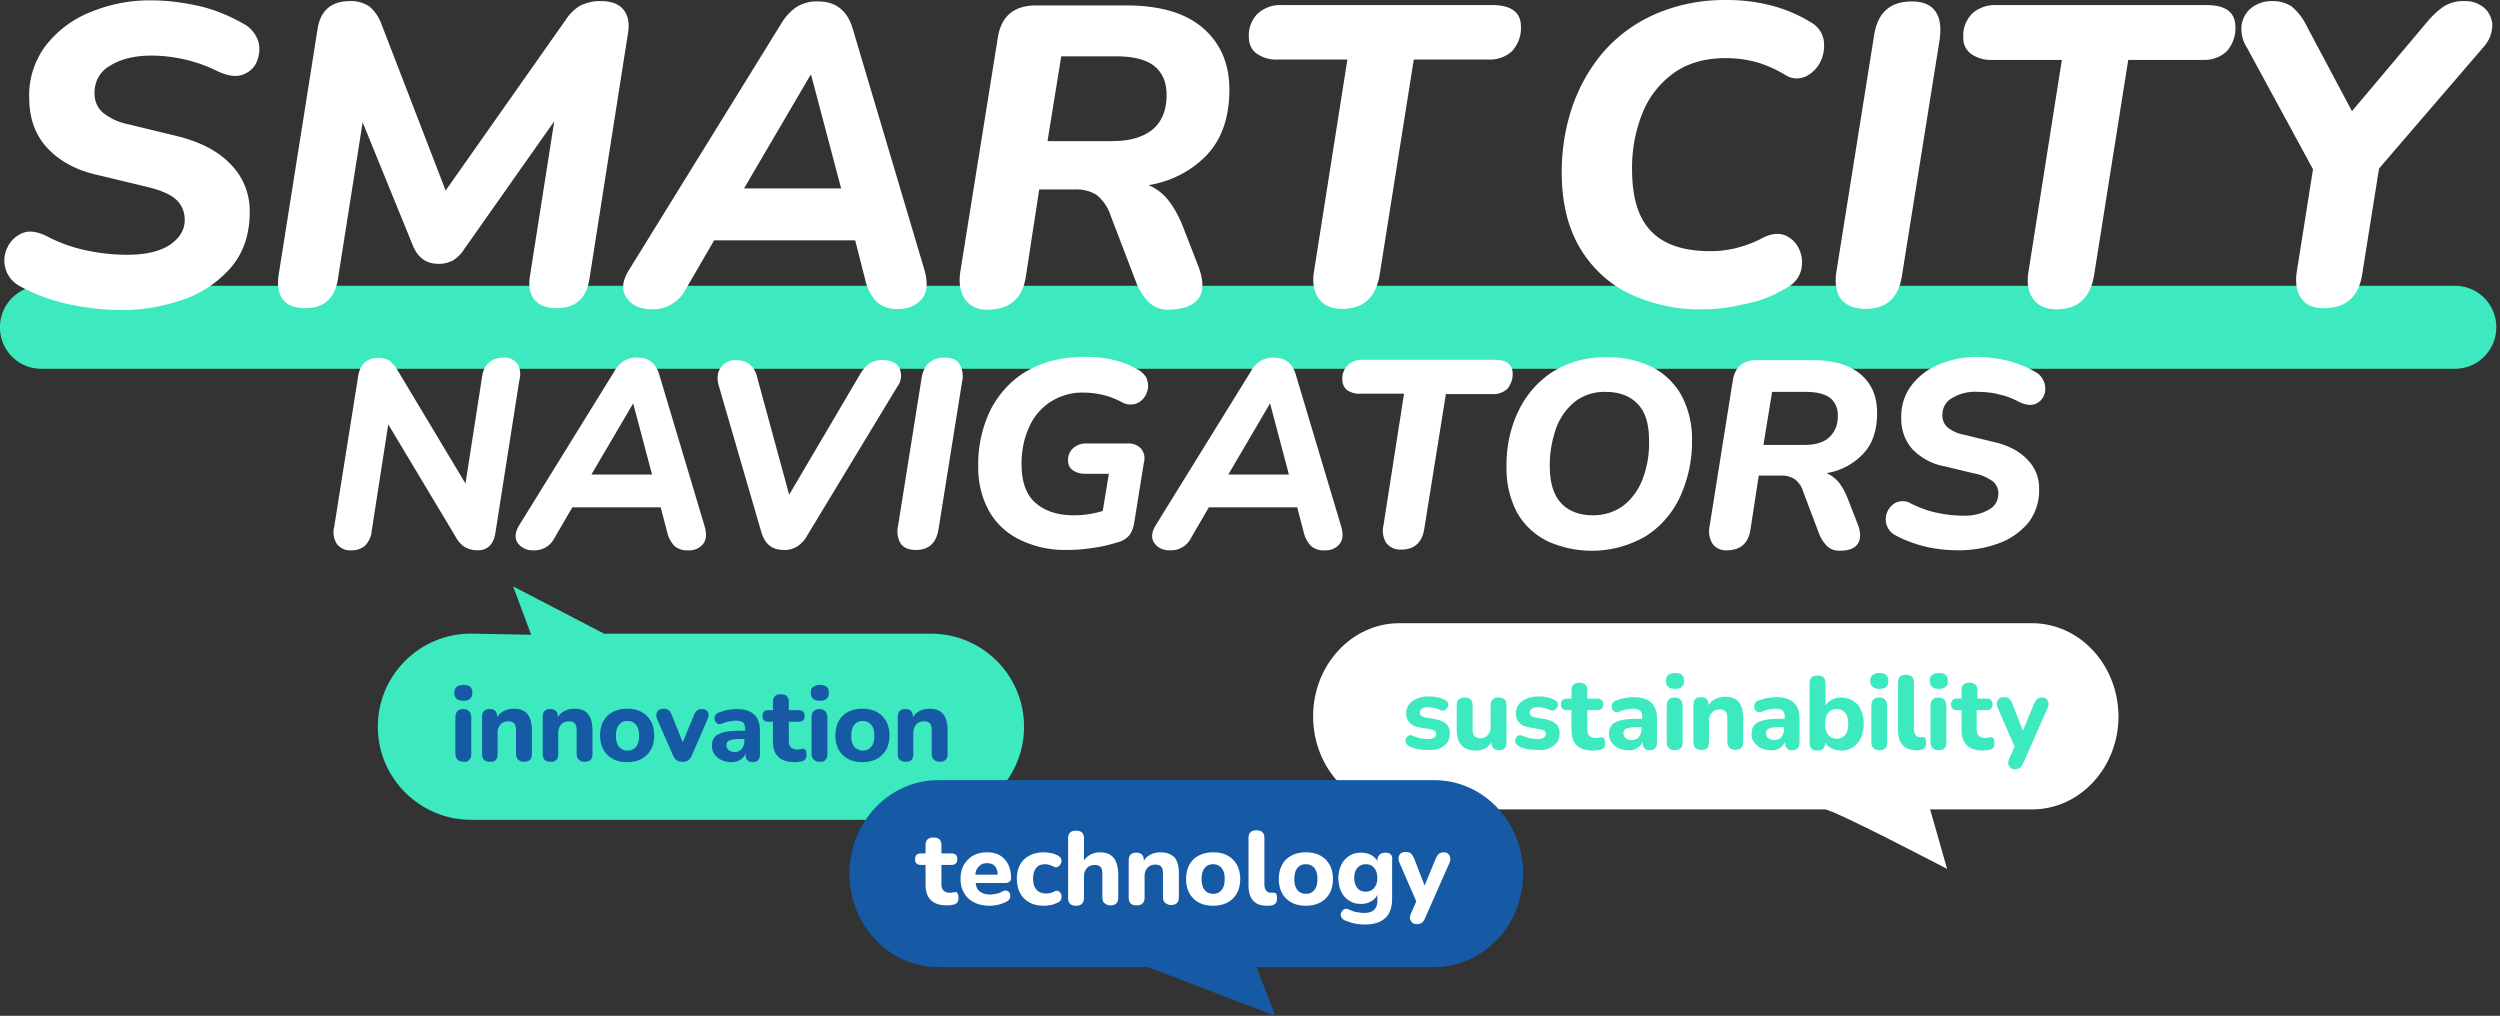 <svg viewBox="0 0 475 193" xmlns="http://www.w3.org/2000/svg">
    <rect x="0" y="0" width="475" height="193" fill="#333333" stroke="none"/>
    <g fill="none" fill-rule="evenodd">
        <path d="M466.413 70.072H7.884A7.842 7.842 0 0 1 0 62.188a7.842 7.842 0 0 1 7.884-7.885h458.529a7.842 7.842 0 0 1 7.884 7.885c0 4.388-3.565 7.884-7.884 7.884z" fill="#3DEABF"/>
        <path d="M386.06 118.407H265.876c-9.05 0-16.386 7.953-16.386 17.688 0 9.804 7.336 17.689 16.386 17.689h80.832c1.646 0 23.242 11.312 23.242 11.312l-3.222-11.312h19.402c9.05 0 16.386-7.953 16.386-17.689-.069-9.804-7.404-17.688-16.454-17.688z" fill="#FFF"/>
        <path d="M89.54 155.772h87.344c9.805 0 17.689-7.953 17.689-17.688 0-9.805-7.953-17.689-17.689-17.689H114.77l-17.277-8.981 3.428 9.187-11.45-.206c-9.803 0-17.688 7.953-17.688 17.689 0 9.735 7.953 17.688 17.757 17.688z" fill="#3DEABF" fill-rule="nonzero"/>
        <path d="M272.526 148.23h-94.27c-9.324 0-16.866 7.953-16.866 17.757 0 9.804 7.542 17.757 16.866 17.757h39.833L242.291 193l-3.566-9.256h33.8c9.325 0 16.866-7.953 16.866-17.757 0-9.804-7.541-17.757-16.865-17.757z" fill="#165AA6"/>
        <path d="M181.547 169.484c-.138 0-.275.069-.48.069-.206.068-.343.068-.549.068-.548 0-.96-.137-1.234-.411-.274-.275-.411-.686-.411-1.234v-3.634h1.85c.755 0 1.166-.343 1.166-1.097s-.411-1.097-1.165-1.097h-1.851v-1.508c0-1.029-.48-1.509-1.509-1.509-1.028 0-1.508.48-1.508 1.509v1.508h-.823c-.754 0-1.165.343-1.165 1.097s.411 1.097 1.165 1.097h.823v3.702c0 2.674 1.371 3.977 4.114 3.977.205 0 .48 0 .754-.069.274-.068.548-.068.685-.137.275-.137.48-.274.549-.48.137-.206.137-.48.137-.823 0-.411-.069-.685-.206-.822 0-.137-.205-.206-.342-.206zm10.558-2.605c0-1.509-.412-2.743-1.234-3.634-.823-.891-1.92-1.303-3.36-1.303-.96 0-1.85.206-2.605.617-.754.412-1.303 1.029-1.783 1.783-.41.754-.617 1.645-.617 2.674 0 1.028.206 1.92.686 2.674.411.754 1.097 1.37 1.92 1.782.822.412 1.782.617 2.948.617.548 0 1.028-.068 1.645-.205a7.717 7.717 0 0 0 1.508-.549c.343-.206.549-.411.686-.686a1.671 1.671 0 0 0 0-.822.744.744 0 0 0-.548-.549c-.275-.137-.617-.068-.96.137a3.376 3.376 0 0 1-1.166.412c-.411.068-.754.137-1.097.137-.822 0-1.44-.206-1.92-.549-.48-.342-.754-.89-.822-1.645h5.827c.549-.137.892-.343.892-.891zm-6.788-.754c.069-.686.343-1.235.755-1.577.41-.412.89-.549 1.508-.549 1.234 0 1.92.754 1.988 2.194h-4.25v-.068zm13.232-1.92c.48 0 1.029.137 1.577.411.343.206.617.206.892.069.274-.137.41-.343.548-.617.137-.275.137-.549.069-.823-.069-.274-.275-.48-.617-.686-.412-.205-.892-.41-1.372-.48-.48-.068-.89-.137-1.302-.137-1.029 0-1.989.206-2.743.617-.754.412-1.37.96-1.782 1.714-.412.755-.617 1.646-.617 2.674 0 1.029.205 1.92.617 2.743a4.46 4.46 0 0 0 1.782 1.782c.754.412 1.714.617 2.743.617.411 0 .822-.068 1.302-.137.48-.068.892-.274 1.372-.48.342-.137.548-.411.617-.685a1.671 1.671 0 0 0 0-.823c-.069-.274-.275-.48-.48-.617-.275-.137-.549-.137-.892.068-.274.138-.548.275-.822.275-.275.068-.549.068-.754.068-.755 0-1.372-.274-1.783-.754-.411-.48-.617-1.165-.617-2.057 0-.891.206-1.577.617-2.057.274-.41.891-.685 1.645-.685zm10.49-2.263c-.686 0-1.234.137-1.782.412-.549.274-.96.617-1.303 1.165v-4.182c0-1.028-.48-1.508-1.508-1.508-1.029 0-1.509.48-1.509 1.508v11.244c0 1.028.48 1.508 1.509 1.508.96 0 1.508-.48 1.508-1.508v-4.045c0-.686.206-1.166.548-1.577.343-.411.892-.617 1.509-.617.48 0 .89.137 1.097.411.274.275.342.754.342 1.44v4.32c0 .48.138.89.412 1.096.274.206.617.412 1.097.412 1.028 0 1.508-.48 1.508-1.509v-4.456c-.069-2.742-1.165-4.114-3.428-4.114zm11.45 0c-.686 0-1.303.137-1.852.412-.548.274-1.028.685-1.302 1.234v-.069c0-1.028-.48-1.508-1.44-1.508s-1.44.48-1.44 1.508v6.993c0 1.029.48 1.509 1.509 1.509.96 0 1.508-.48 1.508-1.509v-4.045c0-.685.206-1.165.548-1.577.343-.41.892-.617 1.509-.617.48 0 .891.138 1.097.412.274.274.342.754.342 1.44v4.319c0 .48.138.891.412 1.097.274.205.617.411 1.097.411 1.028 0 1.508-.48 1.508-1.508v-4.457c0-1.37-.274-2.4-.823-3.085-.685-.617-1.508-.96-2.673-.96zm12.752.617c-.754-.41-1.646-.617-2.743-.617-1.028 0-1.92.206-2.742.617-.754.412-1.371.96-1.783 1.783-.411.754-.617 1.645-.617 2.674 0 1.028.206 1.92.617 2.674a4.46 4.46 0 0 0 1.783 1.782c.754.412 1.645.617 2.742.617 1.029 0 1.92-.205 2.743-.617a4.46 4.46 0 0 0 1.782-1.782c.412-.755.617-1.646.617-2.674 0-1.029-.205-1.92-.617-2.674a4.46 4.46 0 0 0-1.782-1.783zm-1.166 6.582c-.411.48-.891.686-1.577.686-.617 0-1.165-.206-1.577-.686-.41-.48-.617-1.165-.617-2.125s.206-1.646.617-2.126c.412-.48.892-.685 1.577-.685.617 0 1.166.206 1.577.685.412.48.617 1.166.617 2.126s-.205 1.645-.617 2.125zm9.941.48h-.548c-.411 0-.686-.137-.891-.411-.206-.275-.343-.686-.343-1.166v-8.775c0-1.029-.48-1.509-1.509-1.509-1.028 0-1.508.48-1.508 1.509v8.912c0 2.606 1.166 3.908 3.497 3.908h.48c.137 0 .342-.068.48-.068.617-.137.96-.549.96-1.303 0-.48-.07-.754-.138-.891a.622.622 0 0 0-.48-.206zm8.845-7.062c-.755-.41-1.646-.617-2.743-.617-1.028 0-1.92.206-2.742.617-.754.412-1.371.96-1.783 1.783-.411.754-.617 1.645-.617 2.674 0 1.028.206 1.92.617 2.674a4.46 4.46 0 0 0 1.783 1.782c.754.412 1.645.617 2.742.617 1.029 0 1.92-.205 2.743-.617a4.46 4.46 0 0 0 1.782-1.782c.411-.755.617-1.646.617-2.674 0-1.029-.206-1.92-.617-2.674a4.46 4.46 0 0 0-1.782-1.783zm-1.166 6.582c-.411.48-.891.686-1.577.686-.617 0-1.165-.206-1.577-.686-.411-.48-.617-1.165-.617-2.125s.206-1.646.617-2.126c.412-.48.892-.685 1.577-.685.617 0 1.166.206 1.577.685.411.48.617 1.166.617 2.126s-.206 1.645-.617 2.125zm13.506-7.13c-.48 0-.822.137-1.097.411-.274.275-.411.617-.411 1.097v.069a2.905 2.905 0 0 0-1.234-1.166c-.549-.274-1.166-.411-1.851-.411-.891 0-1.646.206-2.263.617-.617.411-1.165.96-1.508 1.714a5.995 5.995 0 0 0-.548 2.537c0 .96.205 1.85.548 2.536.343.755.891 1.303 1.508 1.714.617.412 1.372.617 2.263.617.685 0 1.302-.137 1.851-.48a2.69 2.69 0 0 0 1.234-1.234v1.097c0 1.577-.823 2.331-2.537 2.331-.342 0-.754-.068-1.302-.137-.48-.068-1.029-.274-1.646-.548a.874.874 0 0 0-.822 0c-.275.137-.412.343-.549.617a.874.874 0 0 0 0 .823c.137.274.343.548.754.685.549.206 1.097.412 1.714.549a9.5 9.5 0 0 0 2.057.205c1.714 0 2.948-.411 3.84-1.234.89-.822 1.302-2.057 1.302-3.702v-7.267c.137-.96-.343-1.44-1.303-1.44zm-2.125 6.719c-.411.48-.96.685-1.577.685-.685 0-1.234-.205-1.577-.685-.411-.48-.617-1.097-.617-1.92s.206-1.44.617-1.92c.412-.48.96-.685 1.577-.685.686 0 1.166.206 1.577.685.411.48.617 1.097.617 1.92 0 .754-.206 1.44-.617 1.92zm14.329-6.17c-.206-.412-.548-.618-1.028-.618-.412 0-.686.069-.96.275-.206.137-.412.48-.617.89l-2.126 5.143-1.988-5.142c-.206-.48-.411-.754-.617-.96a1.526 1.526 0 0 0-.891-.274c-.686 0-1.097.205-1.303.617-.205.411-.205.823 0 1.371l3.223 7.405-1.029 2.33c-.206.549-.274.96 0 1.372.206.411.617.617 1.097.617.343 0 .686-.069.891-.206.275-.137.48-.48.686-.891l4.662-10.558c.206-.549.206-.96 0-1.372zM98.315 69.112c-.617-.754-1.577-1.234-2.537-1.165-2.4 0-3.84 1.234-4.182 3.633l-3.154 20.294-12.82-21.39c-.412-.755-.96-1.372-1.577-1.92a3.927 3.927 0 0 0-2.331-.549c-.892 0-1.714.275-2.4.823a4.465 4.465 0 0 0-1.234 2.468l-4.594 28.864a4.119 4.119 0 0 0 .549 3.222c.617.754 1.577 1.234 2.605 1.166a3.9 3.9 0 0 0 2.743-.892c.685-.754 1.165-1.714 1.234-2.742L73.77 80.63l12.821 21.391c.411.754.96 1.44 1.714 1.92a5.071 5.071 0 0 0 2.468.617c1.851 0 3.017-1.097 3.36-3.36l4.525-28.863c.342-1.166.205-2.331-.343-3.223zm26.944 2.057c-.617-2.125-1.988-3.222-4.114-3.222-.891-.069-1.782.205-2.605.617-.754.548-1.44 1.234-1.851 2.057l-18.1 29.275c-.754 1.302-.823 2.4-.206 3.29.686.96 1.852 1.44 3.017 1.372a4.208 4.208 0 0 0 3.908-2.263l3.428-5.896h16.797l1.234 4.73c.206.96.686 1.852 1.371 2.606a3.61 3.61 0 0 0 2.606.823c1.097.068 2.125-.343 2.81-1.166.686-.822.755-1.988.275-3.565l-8.57-28.658zm-12.89 18.991 7.885-13.438h.069l3.565 13.438H112.37zm58.55-20.156c-.548-1.029-1.576-1.577-3.153-1.577-.891-.069-1.783.205-2.537.617-.754.548-1.37 1.302-1.85 2.125L149.94 94l-6.033-22.144c-.206-1.029-.685-1.989-1.508-2.674-.686-.48-1.577-.754-2.468-.754-1.166-.069-2.263.411-2.948 1.37-.686.892-.823 2.058-.412 3.497l8.09 27.836c.686 2.262 2.057 3.36 4.251 3.36.891.068 1.783-.206 2.605-.686.754-.549 1.44-1.234 1.851-2.057l17.14-28.315c.755-.96.892-2.331.412-3.428zm8.64-2.057c-2.537 0-4.046 1.302-4.457 3.908l-4.456 27.972c-.275 1.166-.138 2.4.48 3.428.548.823 1.508 1.234 2.879 1.234 2.468 0 3.908-1.302 4.32-3.976l4.456-27.904c.274-1.166.137-2.4-.48-3.428-.48-.823-1.44-1.234-2.743-1.234zm36.473 2.194c-2.674-1.577-5.965-2.331-9.872-2.331-4.32 0-7.953.89-11.039 2.674-2.948 1.714-5.347 4.319-6.924 7.404-1.577 3.29-2.4 6.925-2.331 10.558-.069 3.085.617 6.102 2.125 8.776 1.371 2.4 3.497 4.25 5.965 5.416a19.438 19.438 0 0 0 8.776 1.851c1.714 0 3.359-.137 5.073-.411 1.577-.206 3.222-.617 4.73-1.097.823-.206 1.509-.686 2.057-1.303.48-.685.755-1.44.892-2.262l1.85-11.518c.275-.96.07-1.92-.548-2.674a3.206 3.206 0 0 0-2.536-.96h-7.748a3.565 3.565 0 0 0-2.605.891 2.926 2.926 0 0 0-.96 2.4c0 .686.274 1.371.892 1.782.685.48 1.508.686 2.4.686h4.455l-1.165 7.062c-.891.274-1.783.48-2.742.617-.892.137-1.783.205-2.743.205-3.154 0-5.553-.822-7.336-2.4-1.782-1.576-2.605-4.044-2.605-7.404 0-2.33.411-4.662 1.371-6.787.823-1.988 2.194-3.634 3.977-4.868 1.92-1.234 4.113-1.92 6.376-1.85 2.605 0 5.142.616 7.404 1.85.686.412 1.509.48 2.263.343.685-.137 1.302-.548 1.714-1.028.48-.549.754-1.166.891-1.852.137-.685 0-1.44-.274-2.125-.412-.685-1.029-1.302-1.783-1.645zm30.167 1.028c-.618-2.125-1.989-3.222-4.114-3.222-.891-.069-1.783.205-2.605.617-.755.548-1.44 1.234-1.851 2.057l-18.1 29.275c-.754 1.302-.823 2.4-.206 3.29.686.96 1.851 1.44 3.017 1.372a4.208 4.208 0 0 0 3.908-2.263l3.428-5.896h16.797l1.234 4.73c.206.96.685 1.852 1.371 2.606a3.61 3.61 0 0 0 2.605.823c1.097.068 2.126-.343 2.811-1.166.686-.822.754-1.988.274-3.565l-8.57-28.658zM233.378 90.16l7.884-13.438h.069l3.565 13.438h-11.518zm54.025-19.197c0-1.714-1.166-2.605-3.428-2.605h-25.024a3.85 3.85 0 0 0-2.88 1.029c-.754.754-1.097 1.782-1.028 2.81 0 .755.343 1.44.891 1.92.754.48 1.645.754 2.537.686h8.295l-3.907 25.024c-.275 1.166-.069 2.4.548 3.36.686.822 1.714 1.302 2.811 1.234 2.468 0 3.976-1.303 4.388-3.908l4.113-25.642h8.913c1.029.069 2.057-.342 2.811-1.028.617-.823 1.029-1.851.96-2.88zm26.464-1.234c-2.674-1.302-5.622-1.92-8.638-1.85-3.566-.07-6.994.822-10.079 2.673a18.08 18.08 0 0 0-6.581 7.405c-1.646 3.359-2.4 7.061-2.332 10.832a17.89 17.89 0 0 0 1.989 8.57c1.302 2.331 3.29 4.182 5.69 5.416a20.372 20.372 0 0 0 18.648-.823c2.88-1.782 5.142-4.387 6.582-7.404 1.577-3.428 2.4-7.13 2.331-10.901a17.446 17.446 0 0 0-1.988-8.501c-1.303-2.331-3.29-4.251-5.622-5.417zm-1.782 21.322c-.755 1.989-1.989 3.703-3.634 5.005-1.646 1.234-3.702 1.851-5.76 1.851-2.536 0-4.593-.754-6.032-2.262-1.44-1.508-2.194-3.84-2.194-6.993-.069-2.537.411-5.005 1.234-7.405.754-1.988 1.988-3.702 3.633-5.004 1.646-1.235 3.703-1.852 5.76-1.783 2.536 0 4.593.754 6.033 2.262 1.508 1.509 2.194 3.84 2.194 6.994a18.993 18.993 0 0 1-1.234 7.335zm41.41-19.95c-2.126-1.783-5.142-2.674-9.119-2.674H333.75c-2.605 0-4.113 1.302-4.524 3.908l-4.388 27.56a4.624 4.624 0 0 0 .548 3.429 3.129 3.129 0 0 0 2.674 1.234c2.605 0 4.114-1.303 4.525-3.908l1.577-10.284h4.182c.96-.069 1.851.206 2.674.685.754.618 1.302 1.372 1.577 2.332l2.948 7.815a7 7 0 0 0 1.645 2.606c.686.617 1.646.89 2.537.822 1.645 0 2.742-.48 3.29-1.37.55-.892.55-2.126-.068-3.703l-1.92-4.936c-.41-1.029-.96-2.057-1.645-2.948a6.622 6.622 0 0 0-2.33-1.783c2.673-.411 5.073-1.714 6.924-3.634 1.782-1.85 2.673-4.456 2.673-7.747 0-3.222-1.028-5.622-3.153-7.404zm-6.034 12.066c-1.097.96-2.673 1.371-4.73 1.371h-7.679l1.646-10.078h6.444c2.057 0 3.634.411 4.594 1.165 1.028.823 1.508 2.126 1.44 3.428.068 1.577-.549 3.086-1.715 4.114zm39.285-12.478c-1.714-1.028-3.565-1.714-5.485-2.194-1.782-.411-3.633-.617-5.484-.685-2.468 0-4.937.411-7.2 1.37a12.36 12.36 0 0 0-5.347 3.977c-1.371 1.783-2.057 3.977-1.988 6.24-.069 2.193.686 4.387 2.194 6.033 1.645 1.645 3.702 2.742 5.965 3.153l5.69 1.372c1.303.205 2.468.754 3.565 1.508.686.617 1.097 1.508 1.029 2.4 0 1.233-.686 2.399-1.783 2.947-1.508.892-3.29 1.235-5.005 1.166-1.645 0-3.222-.206-4.868-.548-1.714-.343-3.29-.96-4.867-1.714-.823-.549-1.851-.618-2.811-.275a3.476 3.476 0 0 0-1.714 1.714c-.823 1.714-.137 3.771 1.577 4.594 1.782.96 3.702 1.645 5.69 2.125 2.057.48 4.114.686 6.239.686 2.537 0 5.142-.412 7.542-1.303 2.194-.754 4.113-2.125 5.621-3.84a9.995 9.995 0 0 0 2.126-6.444 7.7 7.7 0 0 0-2.263-5.69c-1.508-1.577-3.702-2.743-6.581-3.36l-5.622-1.371a6.5 6.5 0 0 1-2.948-1.371 2.926 2.926 0 0 1-.96-2.4c0-1.302.685-2.536 1.85-3.154 1.51-.89 3.223-1.302 4.937-1.165 1.303 0 2.674.137 3.977.48 1.302.274 2.536.754 3.702 1.371 1.234.617 2.262.754 3.085.48a2.98 2.98 0 0 0 1.714-1.577c.343-.754.343-1.577.137-2.4-.343-.96-.891-1.713-1.714-2.125zM46.415 4.597c-2.742-1.576-5.69-2.81-8.776-3.496C34.76.484 31.812.073 28.864.073c-3.977-.069-7.885.685-11.587 2.193-3.36 1.303-6.307 3.497-8.57 6.376-2.125 2.811-3.29 6.377-3.154 9.942 0 3.908 1.166 7.13 3.497 9.598 2.33 2.468 5.485 4.182 9.53 5.073l9.118 2.194c2.605.617 4.525 1.372 5.69 2.4 1.098.96 1.715 2.4 1.715 3.908 0 1.92-.96 3.496-2.88 4.8-1.92 1.233-4.593 1.85-8.021 1.85-2.606 0-5.21-.274-7.748-.822a28.364 28.364 0 0 1-7.747-2.811c-1.851-.823-3.29-1.029-4.593-.412a5.353 5.353 0 0 0-2.743 2.743c-1.302 2.742-.205 5.964 2.537 7.335 2.88 1.577 5.965 2.674 9.118 3.36 3.291.686 6.582 1.097 9.942 1.097 4.113.068 8.158-.686 12.066-2.057a20.965 20.965 0 0 0 8.981-6.17c2.263-2.743 3.428-6.17 3.428-10.353.069-3.428-1.234-6.719-3.633-9.118-2.4-2.537-5.896-4.32-10.49-5.417l-9.05-2.193a11.097 11.097 0 0 1-4.73-2.194c-1.097-.96-1.646-2.4-1.577-3.84 0-2.125 1.097-4.045 2.948-5.073 1.988-1.234 4.593-1.92 7.884-1.92 2.126 0 4.25.274 6.376.754 2.057.48 4.045 1.166 5.965 2.126 1.988.96 3.634 1.234 4.936.754 1.234-.412 2.263-1.303 2.743-2.537s.617-2.537.274-3.77c-.48-1.44-1.44-2.606-2.674-3.292zm22.488 18.649 9.53 23.379c.96 2.33 2.536 3.496 4.799 3.496.96.069 1.92-.205 2.81-.617.823-.548 1.578-1.234 2.126-2.125l17.14-24.339-4.594 29.275c-.342 1.92-.068 3.497.823 4.594.891 1.097 2.263 1.645 4.182 1.645 3.565 0 5.622-1.782 6.24-5.348l7.335-46.757c.343-1.92.069-3.497-.823-4.594-.89-1.097-2.33-1.645-4.25-1.645-1.371-.069-2.674.274-3.908.822-1.166.686-2.126 1.646-2.88 2.811l-22.762 32.36L72.536 4.736c-.48-1.372-1.234-2.537-2.33-3.497C69.107.552 67.873.141 66.502.21c-3.565 0-5.622 1.782-6.17 5.347l-7.405 46.758c-.274 1.92 0 3.497.823 4.594.823 1.097 2.262 1.645 4.25 1.645 3.497 0 5.554-1.782 6.171-5.348l4.73-29.96zm95.504 29.96a8.817 8.817 0 0 0 2.193 4.183c1.166.96 2.606 1.44 4.114 1.302 1.714.069 3.36-.617 4.456-1.92 1.029-1.234 1.166-3.153.412-5.69l-13.575-45.66c-1.028-3.429-3.222-5.143-6.513-5.143a7.226 7.226 0 0 0-4.114 1.029c-1.234.822-2.262 1.988-3.016 3.29L119.43 51.424c-1.234 2.057-1.37 3.77-.342 5.21s2.605 2.126 4.867 2.126c2.606.068 5.005-1.371 6.24-3.634l5.484-9.461h26.807l1.92 7.541zM141.37 35.792l12.615-21.528h.138l5.69 21.528H141.37zm86.454 20.774c.892-1.44.823-3.428-.137-5.965l-3.085-7.953c-.685-1.645-1.577-3.29-2.674-4.662-.96-1.234-2.262-2.194-3.702-2.81 4.25-.686 8.159-2.675 11.107-5.76 2.81-3.016 4.25-7.13 4.25-12.41 0-4.936-1.714-8.843-5.073-11.723-3.36-2.88-8.227-4.25-14.603-4.25h-17.072c-4.182 0-6.65 2.056-7.267 6.238l-7.062 44.084c-.411 2.331-.068 4.114.823 5.485 1.029 1.371 2.605 2.125 4.32 1.988 4.182 0 6.65-2.125 7.267-6.307l2.536-16.523h6.72c1.508-.069 3.016.274 4.25 1.097a8.18 8.18 0 0 1 2.537 3.702l4.799 12.547a11.057 11.057 0 0 0 2.605 4.182c1.166.96 2.605 1.44 4.114 1.302 2.674-.137 4.456-.891 5.347-2.262zM211.302 26.81h-12.273l2.606-16.112h10.352c3.36 0 5.76.617 7.336 1.851 1.508 1.234 2.331 3.017 2.331 5.485 0 2.88-.891 5.074-2.674 6.582-1.92 1.508-4.388 2.194-7.678 2.194zm27.423-16.66a6.51 6.51 0 0 0 4.046 1.165h13.232l-6.308 40.04c-.411 2.33-.068 4.113.891 5.416.96 1.302 2.468 1.92 4.457 1.92 3.976 0 6.307-2.126 7.061-6.308l6.514-41.068h14.191c1.646.069 3.291-.48 4.525-1.645a6.539 6.539 0 0 0 1.646-4.594c0-2.742-1.851-4.113-5.485-4.113h-39.97a6.45 6.45 0 0 0-4.594 1.645c-1.165 1.234-1.782 2.88-1.645 4.525 0 1.166.48 2.331 1.44 3.017zm100.578 44.632c1.371-.685 2.468-1.85 2.88-3.36.342-1.302.274-2.673-.275-3.907-.48-1.234-1.44-2.194-2.605-2.742-1.234-.549-2.605-.412-4.25.342-1.578.892-3.292 1.509-5.074 1.989-1.646.41-3.291.617-5.005.617-5.005 0-8.776-1.234-11.175-3.703-2.469-2.468-3.703-6.376-3.703-11.792a27.525 27.525 0 0 1 1.989-10.764 17.173 17.173 0 0 1 5.964-7.61c2.606-1.851 5.896-2.81 9.804-2.81a22 22 0 0 1 5.554.685c2.056.548 4.045 1.44 5.827 2.536 1.166.755 2.606.823 3.84.275a6.2 6.2 0 0 0 2.81-2.811c.618-1.234.823-2.674.618-4.114a4.853 4.853 0 0 0-2.537-3.428c-2.331-1.44-4.868-2.468-7.473-3.154a33.536 33.536 0 0 0-8.296-1.028c-4.593-.069-9.118.754-13.37 2.537a27.908 27.908 0 0 0-9.872 6.993c-2.674 3.016-4.73 6.582-6.102 10.42-1.44 4.114-2.125 8.434-2.125 12.753 0 5.759 1.166 10.558 3.497 14.466 2.262 3.77 5.553 6.856 9.53 8.707 4.319 1.988 9.05 3.017 13.849 2.88 2.673 0 5.347-.343 8.021-1.029 2.674-.48 5.28-1.508 7.679-2.948zm15.152 3.908c3.976 0 6.307-2.125 6.924-6.376l7.13-44.632c.343-2.4.137-4.182-.754-5.485s-2.4-1.92-4.525-1.92c-4.113 0-6.444 2.126-7.13 6.308l-7.13 44.7c-.412 2.332-.137 4.114.754 5.486 1.028 1.234 2.537 1.92 4.73 1.92zM419.244.964h-39.97a6.45 6.45 0 0 0-4.594 1.645c-1.166 1.234-1.783 2.88-1.646 4.525-.068 1.234.48 2.331 1.44 3.085a6.51 6.51 0 0 0 4.045 1.166h13.232l-6.307 40.039c-.412 2.33-.069 4.113.89 5.416.96 1.303 2.47 1.92 4.457 1.92 3.977 0 6.308-2.126 7.062-6.308l6.513-41.067h14.192c1.645.068 3.29-.48 4.525-1.646a6.539 6.539 0 0 0 1.645-4.593c0-2.811-1.85-4.182-5.484-4.182zm52.86.617A5.478 5.478 0 0 0 468.194.21c-1.234-.069-2.468.274-3.565.822-1.302.823-2.468 1.92-3.428 3.086L446.873 21.12l-8.57-16.111c-.685-1.44-1.645-2.743-2.88-3.771C434.396.552 433.162.21 431.86.21a6.284 6.284 0 0 0-4.114 1.302c-1.028.823-1.645 1.989-1.851 3.291-.137 1.508.206 3.017 1.028 4.25L439.47 32.16l-3.017 19.06c-.411 2.33-.137 4.113.754 5.415.892 1.303 2.331 1.92 4.32 1.92 4.182 0 6.581-2.125 7.267-6.307l3.222-20.226L471.83 8.985a6.383 6.383 0 0 0 1.714-4.113c0-1.097-.48-2.4-1.44-3.291z" fill="#FFF"/>
        <path d="M89.745 131.639c0-1.028-.549-1.508-1.714-1.508-.549 0-.96.137-1.303.411-.274.274-.411.617-.411 1.097s.137.823.411 1.097c.274.274.754.411 1.303.411 1.165 0 1.714-.548 1.714-1.508zm-.549 12.683c.275-.274.343-.685.343-1.165v-6.787c0-.549-.137-.96-.411-1.235-.274-.274-.617-.41-1.097-.41-1.029 0-1.508.548-1.508 1.645v6.787c0 .548.137.891.41 1.165.275.275.618.412 1.098.412.548.068.891-.069 1.165-.412zm5.348-1.028v-4.045c0-.686.206-1.165.549-1.577.342-.411.89-.617 1.508-.617.48 0 .891.137 1.097.412.274.274.343.754.343 1.44v4.319c0 .48.137.89.411 1.096.274.275.617.412 1.097.412 1.028 0 1.508-.48 1.508-1.508v-4.457c0-1.371-.274-2.4-.822-3.085-.549-.686-1.44-1.028-2.606-1.028-.685 0-1.302.137-1.85.41-.55.275-1.03.687-1.303 1.235v-.069c0-1.028-.48-1.508-1.44-1.508s-1.44.48-1.44 1.508v6.994c0 1.028.48 1.508 1.508 1.508.96.068 1.44-.48 1.44-1.44zm11.518 0v-4.045c0-.686.206-1.165.549-1.577.342-.411.89-.617 1.508-.617.48 0 .891.137 1.097.412.274.274.343.754.343 1.44v4.319c0 .48.137.89.411 1.096.274.275.617.412 1.097.412 1.028 0 1.508-.48 1.508-1.508v-4.457c0-1.371-.274-2.4-.822-3.085-.549-.686-1.44-1.028-2.606-1.028-.685 0-1.302.137-1.85.41-.55.275-1.03.687-1.303 1.235v-.069c0-1.028-.48-1.508-1.44-1.508s-1.44.48-1.44 1.508v6.994c0 1.028.48 1.508 1.508 1.508.892.068 1.44-.48 1.44-1.44zm15.837.891a4.46 4.46 0 0 0 1.783-1.782c.411-.754.617-1.646.617-2.674s-.206-1.92-.617-2.674a4.46 4.46 0 0 0-1.783-1.782c-.754-.412-1.645-.617-2.742-.617-1.028 0-1.92.205-2.742.617-.754.41-1.372.96-1.783 1.782-.411.754-.617 1.646-.617 2.674s.206 1.92.617 2.674a4.46 4.46 0 0 0 1.783 1.782c.754.412 1.645.617 2.742.617s1.988-.205 2.742-.617zm-4.25-2.262c-.412-.48-.617-1.166-.617-2.125 0-.96.205-1.646.617-2.126.411-.48.891-.685 1.577-.685.617 0 1.165.205 1.576.685.412.48.618 1.166.618 2.126s-.206 1.714-.618 2.125c-.41.48-.89.685-1.576.685s-1.166-.274-1.577-.685zm13.78 1.645 3.017-6.924c.206-.48.274-.96.068-1.303-.205-.411-.548-.617-1.096-.617-.412 0-.686.069-.96.274-.206.137-.412.48-.617.892l-2.126 5.142-2.057-5.142c-.205-.48-.342-.755-.617-.96a1.715 1.715 0 0 0-.89-.274c-.686 0-1.098.205-1.303.617-.206.41-.206.822 0 1.37l3.016 6.857c.343.822.891 1.234 1.714 1.234.891.068 1.508-.343 1.851-1.166zm9.187.823c.48-.274.823-.686 1.029-1.234v.137c0 1.028.48 1.508 1.37 1.508.892 0 1.372-.48 1.372-1.508v-4.388c0-1.44-.343-2.468-1.097-3.153-.754-.686-1.851-1.029-3.36-1.029-.48 0-.96.069-1.508.137-.548.069-1.097.274-1.782.48-.343.137-.617.343-.754.617-.137.274-.137.549-.069.891.069.275.274.48.48.618.274.137.549.137.96 0 .48-.206.96-.343 1.371-.412.411-.068.823-.137 1.166-.137.617 0 1.097.137 1.37.343.275.274.412.685.412 1.234v.343h-.685c-1.372 0-2.469.068-3.291.274-.823.206-1.44.48-1.783.891-.343.412-.548.96-.548 1.714 0 .617.137 1.097.48 1.577.342.48.754.823 1.302 1.097.549.274 1.166.411 1.92.411.617 0 1.165-.137 1.645-.411zm-2.194-1.92c-.274-.205-.411-.548-.411-.89 0-.412.206-.755.617-.892.411-.206 1.166-.274 2.125-.274h.686v.41c0 .618-.206 1.098-.548 1.51-.412.41-.823.548-1.372.548-.411-.069-.822-.137-1.097-.412zm13.438 2.263c.274-.069.549-.069.686-.137.274-.137.48-.275.548-.48.137-.206.137-.48.137-.823 0-.411-.068-.686-.205-.823a.622.622 0 0 0-.48-.205c-.137 0-.275.068-.48.068-.206.069-.343.069-.549.069-.548 0-.96-.137-1.234-.412-.274-.274-.411-.685-.411-1.234v-3.633h1.851c.754 0 1.166-.343 1.166-1.097s-.412-1.097-1.166-1.097h-1.851v-1.509c0-1.028-.48-1.508-1.508-1.508-1.029 0-1.509.48-1.509 1.508v1.509h-.822c-.755 0-1.166.343-1.166 1.097s.411 1.097 1.166 1.097h.822v3.702c0 2.674 1.371 3.976 4.114 3.976.343 0 .617 0 .891-.068zm5.622-13.095c0-1.028-.548-1.508-1.714-1.508-.548 0-.96.137-1.303.411-.342.274-.411.617-.411 1.097s.137.823.411 1.097c.275.274.755.411 1.303.411 1.166 0 1.714-.548 1.714-1.508zm-.617 12.683c.274-.274.343-.685.343-1.165v-6.787c0-.549-.137-.96-.412-1.235-.274-.274-.617-.41-1.097-.41-1.028 0-1.508.548-1.508 1.645v6.787c0 .548.137.891.412 1.165.274.275.617.412 1.096.412.549.068.96-.069 1.166-.412zm9.735-.137a4.46 4.46 0 0 0 1.783-1.782c.411-.754.617-1.646.617-2.674s-.206-1.92-.617-2.674a4.46 4.46 0 0 0-1.783-1.782c-.754-.412-1.645-.617-2.742-.617-1.028 0-1.92.205-2.742.617-.754.41-1.371.96-1.783 1.782-.411.754-.617 1.646-.617 2.674s.206 1.92.617 2.674a4.46 4.46 0 0 0 1.783 1.782c.754.412 1.645.617 2.742.617 1.029 0 1.988-.205 2.742-.617zm-4.25-2.262c-.412-.48-.617-1.166-.617-2.125 0-.96.205-1.646.617-2.126.411-.48.891-.685 1.577-.685.617 0 1.165.205 1.577.685.41.48.617 1.166.617 2.126s-.206 1.714-.617 2.125c-.412.48-.892.685-1.577.685-.686 0-1.166-.274-1.577-.685zm11.175 1.371v-4.045c0-.686.206-1.165.549-1.577.342-.411.89-.617 1.508-.617.48 0 .891.137 1.097.412.274.274.343.754.343 1.44v4.319c0 .48.137.89.411 1.096.274.275.617.412 1.097.412 1.028 0 1.508-.48 1.508-1.508v-4.457c0-1.371-.274-2.4-.822-3.085-.549-.686-1.44-1.028-2.606-1.028-.685 0-1.302.137-1.85.41-.55.275-1.03.687-1.304 1.235v-.069c0-1.028-.48-1.508-1.44-1.508s-1.439.48-1.439 1.508v6.994c0 1.028.48 1.508 1.508 1.508.96.068 1.44-.48 1.44-1.44z" fill="#165AA6" fill-rule="nonzero"/>
        <path d="M274.308 141.717c.823-.548 1.166-1.371 1.166-2.4 0-.754-.206-1.302-.686-1.782-.48-.411-1.097-.686-1.988-.891l-2.057-.343c-.617-.137-.96-.411-.96-.891 0-.275.137-.549.411-.754.275-.206.686-.275 1.303-.275.343 0 .686.069 1.029.137a4.78 4.78 0 0 1 1.165.412c.343.137.617.137.823 0 .205-.137.411-.343.548-.549.137-.274.137-.48.069-.754-.069-.274-.274-.48-.549-.617-.891-.48-1.92-.685-3.085-.685-.823 0-1.577.137-2.262.41-.617.275-1.166.618-1.509 1.098a2.843 2.843 0 0 0-.548 1.714c0 .754.206 1.302.685 1.782.412.48 1.097.755 1.92.892l2.057.342c.686.138 1.028.412 1.028.892a.754.754 0 0 1-.411.685c-.274.206-.686.275-1.234.275-.411 0-.891-.069-1.303-.138-.48-.068-.96-.274-1.508-.48-.343-.137-.617-.137-.823 0-.205.138-.411.343-.48.549-.068.274-.068.48 0 .754.069.274.343.48.617.686.48.274 1.029.411 1.646.548.617.137 1.234.137 1.782.137 1.303.137 2.4-.137 3.154-.754zm9.05-.685c0 .48.137.822.343 1.097.274.274.617.41 1.097.41.96 0 1.44-.479 1.44-1.507v-6.993c0-1.029-.48-1.509-1.509-1.509-.96 0-1.508.48-1.508 1.509v4.045c0 .685-.206 1.165-.549 1.576-.342.412-.822.617-1.37.617-.96 0-1.51-.548-1.51-1.714v-4.524c0-1.029-.48-1.509-1.507-1.509-.96 0-1.509.48-1.509 1.509v4.456c0 1.371.274 2.4.891 3.085.618.686 1.509 1.028 2.743 1.028 1.371 0 2.33-.548 2.948-1.576zm11.792.685c.823-.548 1.166-1.371 1.166-2.4 0-.754-.206-1.302-.686-1.782-.48-.411-1.097-.686-1.988-.891l-2.057-.343c-.617-.137-.96-.411-.96-.891 0-.275.137-.549.412-.754.274-.206.685-.275 1.302-.275.343 0 .686.069 1.029.137a4.78 4.78 0 0 1 1.165.412c.343.137.617.137.823 0 .206-.137.411-.343.548-.549.138-.274.138-.48.069-.754s-.274-.48-.548-.617c-.892-.48-1.92-.685-3.086-.685-.822 0-1.577.137-2.262.41-.617.275-1.166.618-1.508 1.098a2.843 2.843 0 0 0-.549 1.714c0 .754.206 1.302.686 1.782.411.48 1.097.755 1.92.892l2.056.342c.686.138 1.029.412 1.029.892a.754.754 0 0 1-.412.685c-.274.206-.685.275-1.234.275-.411 0-.891-.069-1.303-.138-.48-.068-.96-.274-1.508-.48-.343-.137-.617-.137-.823 0-.205.138-.411.343-.48.549-.068.274-.068.48 0 .754.069.274.343.48.618.686.48.274 1.028.411 1.645.548.617.137 1.234.137 1.783.137 1.302.137 2.33-.137 3.153-.754zm8.433.823c.274-.069.549-.069.686-.137.274-.137.48-.274.548-.48.137-.206.137-.48.137-.823 0-.411-.068-.685-.205-.823a.622.622 0 0 0-.48-.205c-.137 0-.275.068-.48.068-.206.069-.343.069-.549.069-.548 0-.96-.137-1.234-.411-.274-.275-.411-.686-.411-1.235v-3.633h1.851c.754 0 1.166-.343 1.166-1.097s-.412-1.097-1.166-1.097h-1.851v-1.508c0-1.029-.48-1.509-1.508-1.509-1.029 0-1.509.48-1.509 1.509v1.508h-.822c-.755 0-1.166.343-1.166 1.097s.411 1.097 1.166 1.097h.822v3.702c0 2.674 1.371 3.976 4.114 3.976.343 0 .617-.068.891-.068zm7.473-.411c.48-.275.823-.686 1.029-1.235v.138c0 1.028.48 1.508 1.37 1.508.892 0 1.372-.48 1.372-1.508v-4.388c0-1.44-.343-2.468-1.097-3.154-.754-.686-1.851-1.028-3.36-1.028-.48 0-.96.068-1.508.137-.548.068-1.097.274-1.782.48-.343.137-.617.342-.754.617-.138.274-.138.548-.069.891.069.274.274.48.48.617.274.137.548.137.96 0 .48-.206.96-.343 1.37-.411.412-.069.824-.137 1.166-.137.617 0 1.097.137 1.372.342.274.275.411.686.411 1.234v.343h-.686c-1.37 0-2.468.069-3.29.274-.823.206-1.44.48-1.783.892-.343.411-.549.96-.549 1.714 0 .617.138 1.097.48 1.577.343.48.755.822 1.303 1.097.549.274 1.166.41 1.92.41.617.07 1.165-.068 1.645-.41zm-2.194-1.92c-.274-.206-.411-.549-.411-.891 0-.412.206-.755.617-.892.411-.205 1.165-.274 2.125-.274h.686v.411c0 .617-.206 1.097-.549 1.509-.411.411-.822.548-1.37.548-.412 0-.824-.137-1.098-.411zm11.107-10.833c0-1.028-.549-1.508-1.714-1.508-.549 0-.96.137-1.303.411-.342.275-.411.618-.411 1.097 0 .48.137.823.411 1.097.275.275.754.412 1.303.412 1.097 0 1.714-.48 1.714-1.509zm-.617 12.753c.274-.275.343-.686.343-1.166v-6.787c0-.549-.137-.96-.412-1.234-.274-.275-.617-.412-1.097-.412-1.028 0-1.508.549-1.508 1.646v6.787c0 .549.137.891.411 1.166.275.274.617.41 1.097.41.549 0 .892-.136 1.166-.41zm5.348-1.097v-4.045c0-.686.205-1.166.548-1.577.343-.412.891-.617 1.508-.617.48 0 .892.137 1.097.411.275.274.343.754.343 1.44v4.32c0 .479.137.89.411 1.096.275.274.618.411 1.097.411 1.029 0 1.509-.48 1.509-1.508v-4.456c0-1.372-.274-2.4-.823-3.086-.548-.685-1.44-1.028-2.605-1.028-.686 0-1.303.137-1.851.411-.549.275-1.029.686-1.303 1.235v-.07c0-1.027-.48-1.507-1.44-1.507s-1.44.48-1.44 1.508v6.993c0 1.028.48 1.508 1.509 1.508.96.069 1.44-.411 1.44-1.44zm13.437 1.097c.48-.275.823-.686 1.029-1.235v.138c0 1.028.48 1.508 1.37 1.508.892 0 1.372-.48 1.372-1.508v-4.388c0-1.44-.343-2.468-1.097-3.154-.754-.686-1.851-1.028-3.36-1.028-.48 0-.96.068-1.508.137-.548.068-1.097.274-1.782.48-.343.137-.617.342-.754.617-.137.274-.137.548-.069.891.069.274.274.48.48.617.274.137.549.137.96 0 .48-.206.96-.343 1.371-.411.411-.069.823-.137 1.166-.137.617 0 1.097.137 1.37.342.275.275.412.686.412 1.234v.343h-.685c-1.372 0-2.469.069-3.291.274-.823.206-1.44.48-1.783.892-.343.411-.548.96-.548 1.714 0 .617.137 1.097.48 1.577.342.48.754.822 1.302 1.097.549.274 1.166.41 1.92.41a2.384 2.384 0 0 0 1.645-.41zm-2.194-1.92c-.274-.206-.411-.549-.411-.891 0-.412.206-.755.617-.892.411-.205 1.166-.274 2.125-.274h.686v.411c0 .617-.206 1.097-.548 1.509-.412.411-.823.548-1.372.548-.48 0-.822-.137-1.097-.411zm16.112 1.782a4.297 4.297 0 0 0 1.508-1.782c.343-.754.549-1.646.549-2.674s-.206-1.92-.549-2.674c-.343-.754-.822-1.302-1.508-1.714-.617-.411-1.371-.617-2.194-.617a4 4 0 0 0-1.783.412c-.548.274-.96.617-1.234 1.097v-4.183c0-1.028-.48-1.508-1.508-1.508s-1.508.48-1.508 1.508V141.1c0 1.029.48 1.508 1.508 1.508.96 0 1.44-.48 1.44-1.508v-.068c.274.48.685.89 1.234 1.165.548.274 1.165.411 1.851.411.823 0 1.577-.205 2.194-.617zm-4.662-2.33c-.411-.48-.617-1.166-.617-2.126s.206-1.645.617-2.125c.411-.48.891-.686 1.577-.686.617 0 1.165.206 1.577.686.411.48.617 1.165.617 2.125s-.206 1.714-.617 2.125c-.412.48-.892.686-1.577.686-.686 0-1.166-.206-1.577-.686zm11.38-10.285c0-1.028-.548-1.508-1.713-1.508-.549 0-.96.137-1.303.411-.274.275-.411.618-.411 1.097 0 .48.137.823.411 1.097.274.275.754.412 1.303.412 1.165 0 1.714-.48 1.714-1.509zm-.548 12.753c.275-.275.343-.686.343-1.166v-6.787c0-.549-.137-.96-.411-1.234-.274-.275-.617-.412-1.097-.412-1.029 0-1.508.549-1.508 1.646v6.787c0 .549.137.891.41 1.166.275.274.618.41 1.098.41.548 0 .891-.136 1.165-.41zm6.308.41c.137 0 .343-.068.48-.068.617-.137.96-.548.96-1.302 0-.48-.069-.754-.138-.892-.068-.137-.205-.205-.41-.205h-.549c-.412 0-.686-.137-.892-.412-.205-.274-.342-.685-.342-1.165v-8.776c0-1.028-.48-1.508-1.509-1.508-1.028 0-1.508.48-1.508 1.508v8.913c0 2.605 1.165 3.908 3.496 3.908.07.068.206.068.412 0zm5.553-13.163c0-1.028-.548-1.508-1.714-1.508-.548 0-.96.137-1.302.411-.343.275-.412.618-.412 1.097 0 .48.137.823.412 1.097.274.275.754.412 1.302.412 1.166 0 1.714-.48 1.714-1.509zm-.617 12.753c.274-.275.343-.686.343-1.166v-6.787c0-.549-.137-.96-.411-1.234-.275-.275-.617-.412-1.097-.412-1.029 0-1.509.549-1.509 1.646v6.787c0 .549.137.891.412 1.166.274.274.617.41 1.097.41.548 0 .96-.136 1.165-.41zm8.09.41c.274-.068.549-.068.686-.136.274-.137.48-.274.548-.48.137-.206.137-.48.137-.823 0-.411-.068-.685-.205-.823a.622.622 0 0 0-.48-.205c-.137 0-.274.068-.48.068-.206.069-.343.069-.549.069-.548 0-.96-.137-1.234-.411-.274-.275-.411-.686-.411-1.235v-3.633h1.851c.754 0 1.166-.343 1.166-1.097s-.412-1.097-1.166-1.097h-1.714v-1.508c0-1.029-.48-1.509-1.508-1.509-1.029 0-1.509.48-1.509 1.509v1.508h-.822c-.754 0-1.166.343-1.166 1.097s.412 1.097 1.166 1.097h.822v3.702c0 2.674 1.372 3.976 4.114 3.976.206 0 .48-.068.754-.068zm6.17 3.36c.275-.137.48-.48.686-.89l4.662-10.56c.206-.48.206-.959 0-1.302-.205-.411-.548-.617-1.028-.617-.411 0-.686.069-.96.274-.206.138-.411.48-.617.892l-2.125 5.142-1.989-5.142c-.205-.48-.41-.754-.617-.96a1.526 1.526 0 0 0-.89-.274c-.686 0-1.098.205-1.304.617-.205.411-.205.822 0 1.37l3.223 7.405-1.029 2.331c-.205.549-.274.96 0 1.372.206.41.617.617 1.097.617.343-.069.686-.138.892-.275z" fill="#3DEABF" fill-rule="nonzero"/>
    </g>
</svg>
